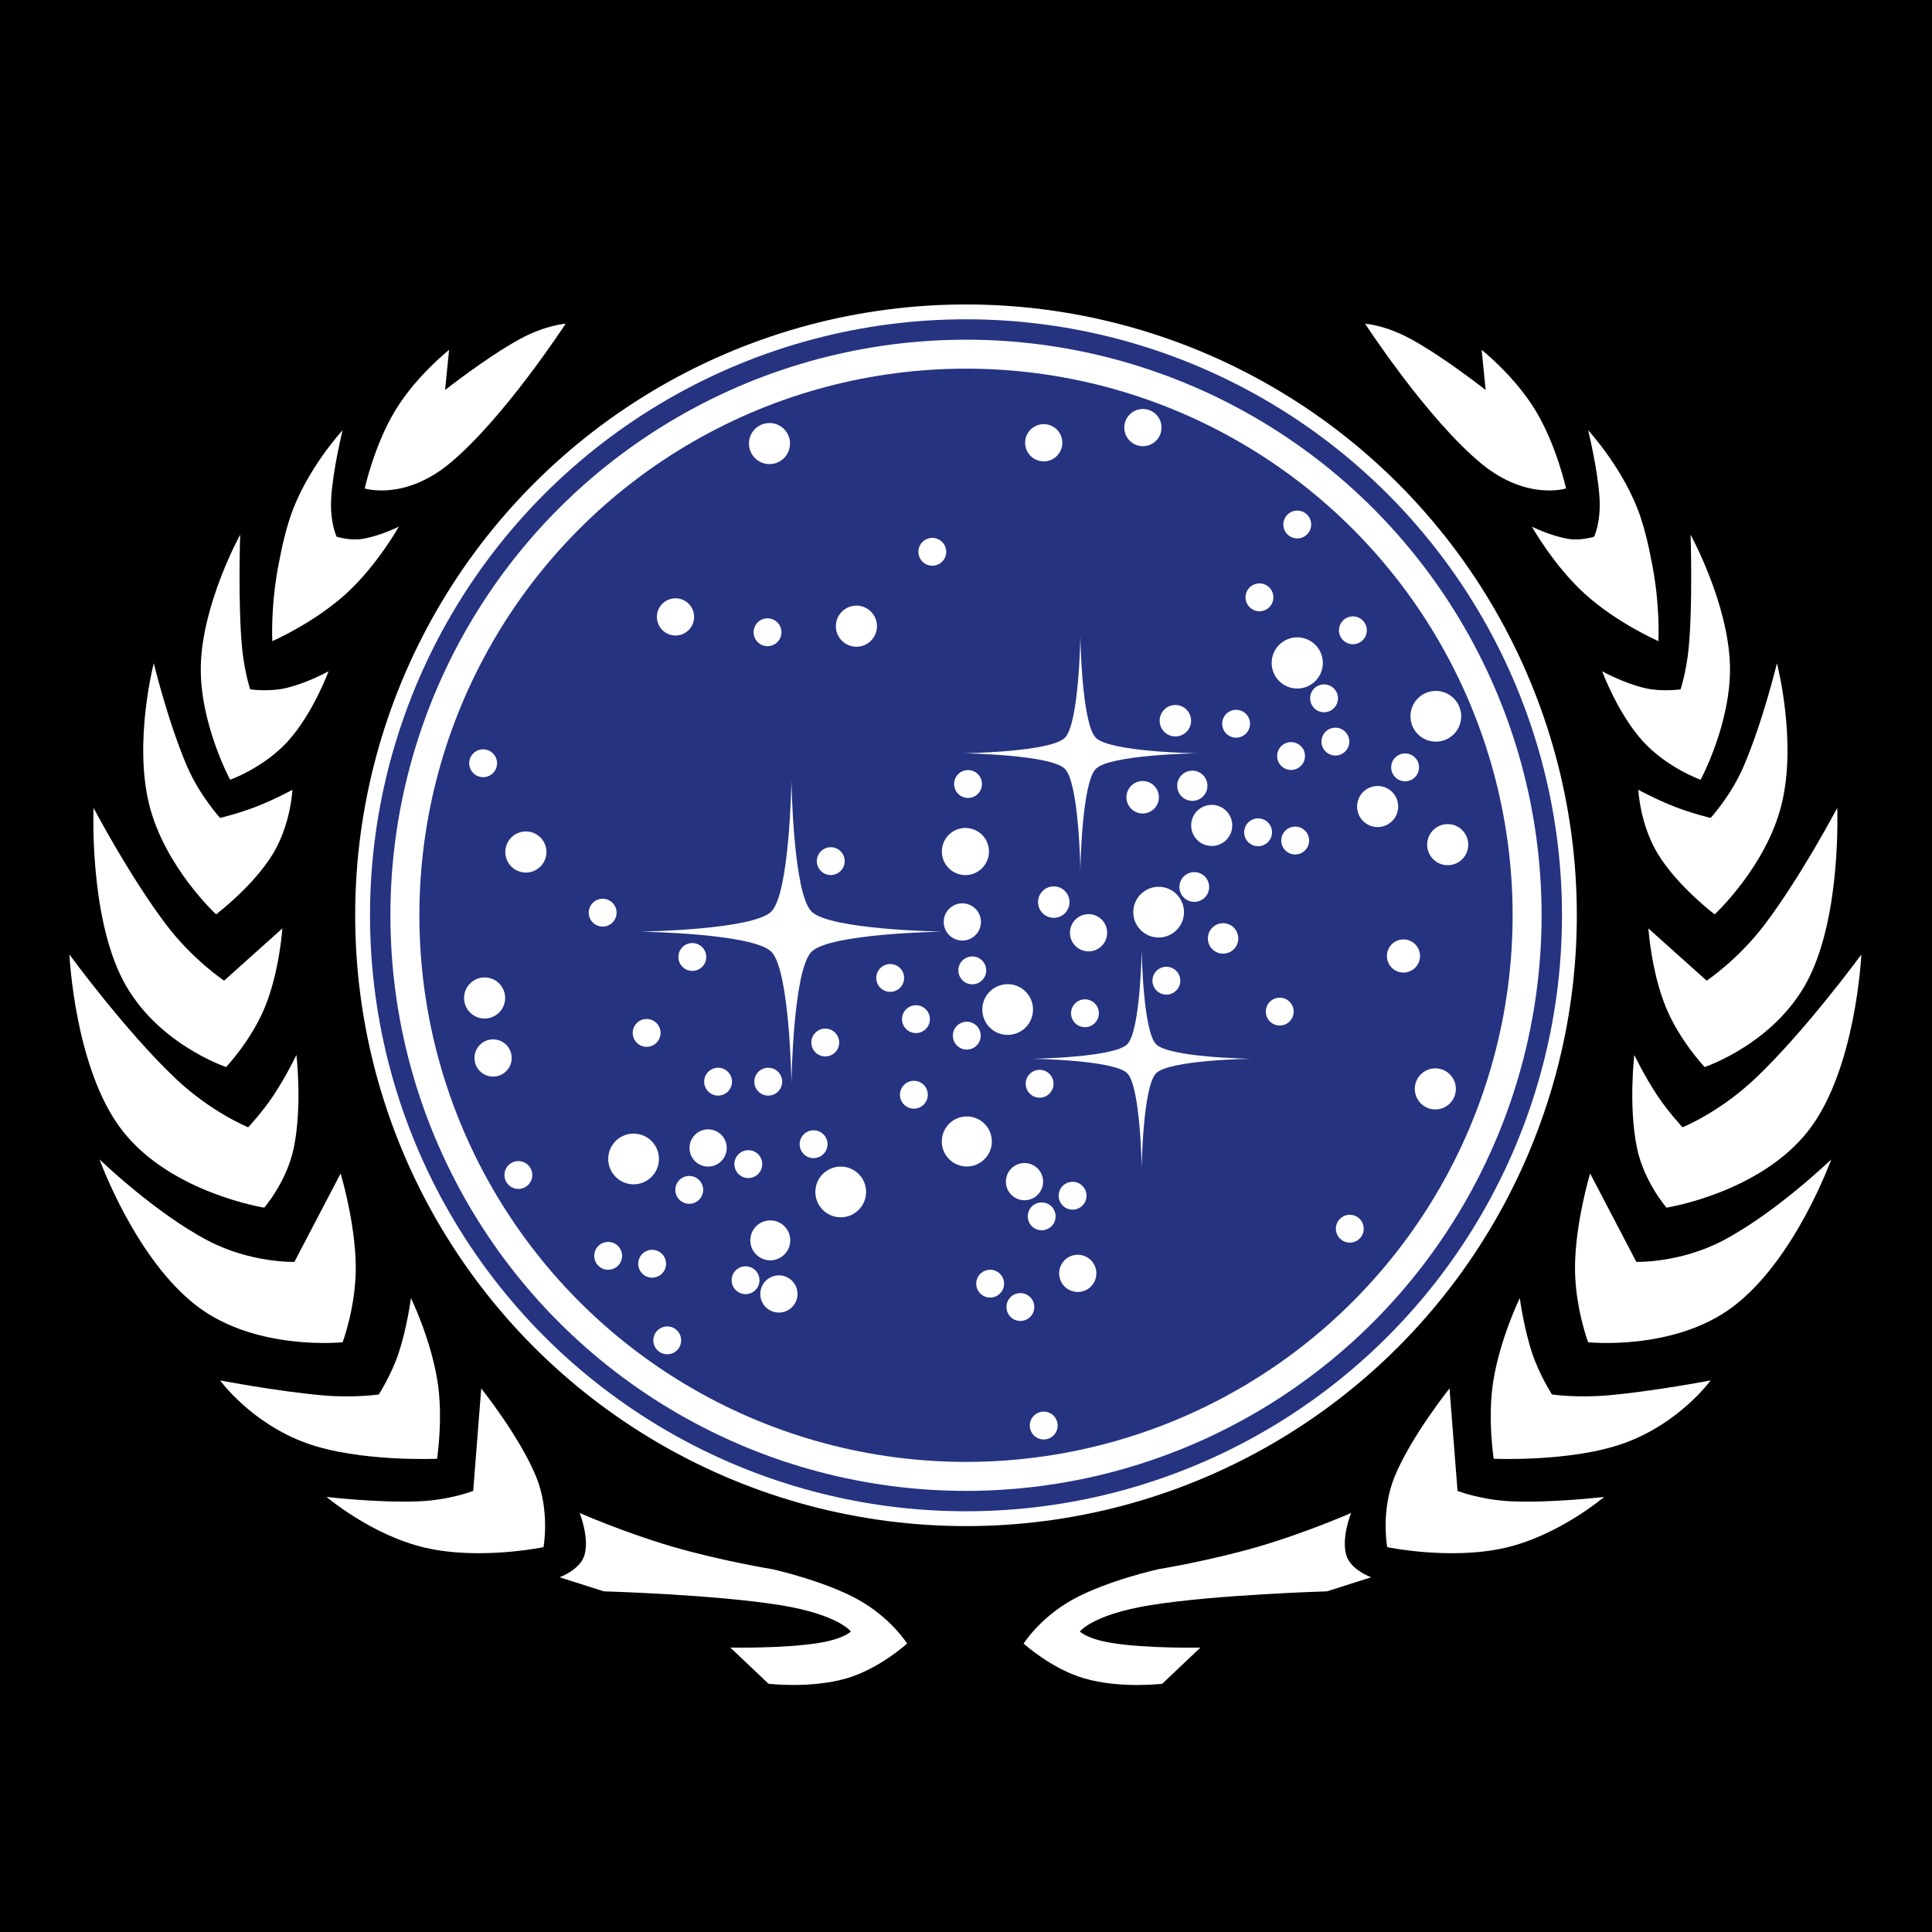 <?xml version="1.0" encoding="utf-8"?>
<svg xmlns="http://www.w3.org/2000/svg" width="280" height="280">
  <rect width="280" height="280" fill="#000000"/>
  <g transform="translate(-180, -4)">
    <path fill="#FFFFFF" d="M245.081,71.229c7.892-6.473,16.893-20.31,16.893-20.31s-2.884,0.159-6.729,2.273 c-4.786,2.632-10.741,7.333-10.741,7.333l0.582-5.822c0,0-4.741,3.756-7.768,8.729c-3.088,5.071-4.46,11.36-4.46,11.36 S238.543,76.589,245.081,71.229z M230.114,90.086c4.479-4.053,7.694-9.762,7.694-9.762s-2.735,1.362-5.283,1.773 c-1.853,0.298-3.742-0.317-3.742-0.317s-0.983-2.049-0.785-5.543c0.234-4.162,1.658-9.887,1.658-9.887s-5.305,5.723-7.599,12.605 c-0.645,1.934-1.126,3.942-1.491,5.888c-1.405,6.548-1.101,12.074-1.101,12.074S225.426,94.327,230.114,90.086z M221.729,111.418 c3.635-4.006,5.888-10.131,5.888-10.131s-3.078,1.718-6.243,2.449c-2.408,0.555-5.11,0.172-5.11,0.172s-0.847-2.492-1.185-6.058 c-0.601-6.355-0.272-16.361-0.272-16.361s-5.477,9.954-5.703,18.949c-0.209,8.3,4.249,16.569,4.249,16.569 S218.235,115.269,221.729,111.418z M211.314,136.515c0,0,5.326-4.017,8.2-8.705c2.648-4.321,2.863-9.347,2.863-9.347 s-2.567,1.404-5.3,2.467c-2.499,0.971-5.181,1.609-5.181,1.609s-2.973-3.246-4.799-7.509c-2.773-6.471-4.81-14.909-4.81-14.909 s-2.943,11.298-0.668,20.477C203.856,129.615,211.314,136.515,211.314,136.515z M212.77,158.641c0,0,3.673-3.872,5.651-8.749 c2.094-5.159,2.5-11.34,2.5-11.34l-8.441,7.569c0,0-4.536-3.005-8.433-8.16c-5.335-7.061-10.491-16.878-10.491-16.878 s-0.65,15.365,4.191,24.829C202.512,155.226,212.77,158.641,212.77,158.641z M218.301,179.021c0,0,3.242-3.754,4.261-8.588 c1.28-6.084,0.398-13.539,0.398-13.539s-1.477,3.089-3.359,5.913c-1.585,2.379-3.627,4.568-3.627,4.568s-5.294-2.132-10.464-7.007 c-7.273-6.861-15.448-18.032-15.448-18.032s0.754,16.66,7.68,25.535C204.788,176.901,218.301,179.021,218.301,179.021z M229.656,198.527c0,0,1.972-5.252,1.903-11.063c-0.076-6.391-2.194-13.394-2.194-13.394l-6.697,12.81c0,0-6.29,0.203-12.571-3.101 c-7.694-4.045-15.668-11.747-15.668-11.747s5.219,14.561,14.261,21.361C217.248,199.831,229.656,198.527,229.656,198.527z M243.339,215.414c0,0,0.928-5.921,0.051-11.314c-1.007-6.195-3.835-11.977-3.835-11.977s-0.536,4.23-1.805,8.035 c-1.037,3.112-2.854,5.939-2.854,5.939s-3.589,0.529-8.163,0.126c-6.562-0.581-14.837-2.163-14.837-2.163s4.47,6.184,12.52,9.091 C232.078,215.917,243.339,215.414,243.339,215.414z M249.744,205.223l-1.164,14.848c0,0-3.374,1.328-7.871,1.513 c-5.929,0.244-13.384-0.639-13.384-0.639s6.521,5.563,14.293,7.362c7.948,1.84,17.151-0.083,17.151-0.083s0.98-5.251-1.095-10.271 C255.264,212.118,249.744,205.223,249.744,205.223z M304.339,235.812c-4.975-2.746-12.38-4.387-12.38-4.387 s-7.459-1.217-14.534-3.28c-6.896-2.013-13.415-4.871-13.415-4.871s1.464,3.644,0.677,6.162c-0.657,2.102-3.588,3.153-3.588,3.153 l6.404,2.038c0,0,16.171,0.471,25.625,2.009c8.388,1.363,10.187,3.813,10.187,3.813s-1.023,1.077-4.626,1.657 c-5.144,0.83-12.843,0.673-12.843,0.673l5.53,5.241c0,0,6.063,0.739,11.299-0.777c4.789-1.388,8.791-5.047,8.791-5.047 S309.114,238.449,304.339,235.812z M394.738,71.229c6.537,5.36,12.223,3.563,12.223,3.563s-1.372-6.289-4.46-11.361 c-3.026-4.972-7.77-8.729-7.77-8.729l0.582,5.822c0,0-5.955-4.702-10.741-7.333c-3.844-2.115-6.728-2.273-6.728-2.273 S386.845,64.757,394.738,71.229z M409.705,90.086c4.688,4.24,10.647,6.833,10.647,6.833s0.306-5.52-1.097-12.063 c-0.364-1.95-0.85-3.964-1.493-5.9c-2.296-6.883-7.601-12.605-7.601-12.605s1.422,5.726,1.658,9.888 c0.197,3.495-0.785,5.543-0.785,5.543s-1.891,0.615-3.742,0.317c-2.547-0.412-5.282-1.773-5.282-1.773 S405.224,86.034,409.705,90.086z M412.2,101.287c0,0,2.253,6.125,5.889,10.131c3.495,3.853,8.378,5.59,8.378,5.59 s4.457-8.27,4.249-16.569c-0.229-8.995-5.704-18.949-5.704-18.949s0.328,10.006-0.272,16.361c-0.338,3.565-1.184,6.057-1.184,6.057 s-2.703,0.384-5.112-0.172C415.279,103.005,412.2,101.287,412.2,101.287z M422.741,120.93c-2.73-1.063-5.301-2.467-5.301-2.467 s0.216,5.024,2.864,9.347c2.874,4.688,8.2,8.705,8.2,8.705s7.457-6.9,9.691-15.917c2.275-9.179-0.668-20.477-0.668-20.477 s-2.035,8.438-4.81,14.908c-1.827,4.264-4.798,7.51-4.798,7.51S425.24,121.901,422.741,120.93z M427.34,146.123l-8.443-7.568 c0,0,0.406,6.181,2.5,11.339c1.979,4.878,5.652,8.75,5.652,8.75s10.258-3.416,15.021-12.729c4.843-9.464,4.193-24.829,4.193-24.829 s-5.156,9.818-10.492,16.878C431.875,143.117,427.34,146.123,427.34,146.123z M434.309,160.369 c-5.171,4.876-10.464,7.008-10.464,7.008s-2.042-2.19-3.628-4.568c-1.883-2.823-3.359-5.913-3.359-5.913s-0.883,7.454,0.399,13.539 c1.017,4.834,4.259,8.588,4.259,8.588s13.514-2.121,20.562-11.15c6.928-8.874,7.68-25.534,7.68-25.534 S441.584,153.508,434.309,160.369z M417.149,186.881l-6.696-12.81c0,0-2.116,7.002-2.192,13.394 c-0.069,5.81,1.901,11.063,1.901,11.063s12.408,1.304,20.968-5.133c9.042-6.801,14.262-21.361,14.262-21.361 s-7.977,7.702-15.668,11.747C423.438,187.084,417.149,186.881,417.149,186.881z M404.922,206.096c0,0-1.815-2.827-2.854-5.939 c-1.269-3.805-1.805-8.035-1.805-8.035s-2.829,5.781-3.835,11.977c-0.877,5.395,0.05,11.314,0.05,11.314s11.262,0.503,18.923-2.264 c8.051-2.907,12.521-9.091,12.521-9.091s-8.277,1.581-14.839,2.162C408.51,206.626,404.922,206.096,404.922,206.096z M399.109,221.584c-4.498-0.186-7.871-1.513-7.871-1.513l-1.165-14.848c0,0-5.52,6.894-7.933,12.729 c-2.075,5.021-1.094,10.271-1.094,10.271s9.202,1.925,17.149,0.083c7.772-1.8,14.293-7.362,14.293-7.362 S405.038,221.828,399.109,221.584z M375.131,229.436c-0.787-2.521,0.677-6.161,0.677-6.161s-6.519,2.858-13.415,4.87 c-7.076,2.063-14.534,3.28-14.534,3.28s-7.405,1.64-12.378,4.387c-4.775,2.637-7.128,6.387-7.128,6.387s4.003,3.658,8.79,5.046 c5.236,1.519,11.299,0.777,11.299,0.777l5.531-5.241c0,0-7.699,0.158-12.843-0.671c-3.603-0.582-4.625-1.658-4.625-1.658 s1.798-2.45,10.186-3.813c9.454-1.538,25.624-2.009,25.624-2.009l6.405-2.038C378.719,232.59,375.788,231.538,375.131,229.436z"/>
    <circle cx="320" cy="136.65" r="87.45" fill="#253381" stroke="#FFFFFF" stroke-width="2.15"/>
    <circle cx="320" cy="136.65" r="81.32" fill="#253381" stroke="#FFFFFF" stroke-width="4.2"/>
    <path fill="#FFFFFF" d="M316.675,139.02c0.003,0,0.004,0,0.004,0h-0.007c-0.354-0.006-16.407-0.262-19.06-2.913 c-2.651-2.651-2.907-18.705-2.912-19.059v-0.007c0,0,0,0.001,0,0.004c0-0.003,0-0.004,0-0.004v0.007 c-0.006,0.354-0.261,16.407-2.913,19.059c-2.637,2.638-18.537,2.905-19.051,2.913h-0.013c0,0,0.003,0,0.007,0 c-0.004,0-0.007,0-0.007,0h0.013c0.515,0.007,16.414,0.275,19.051,2.912c2.652,2.651,2.907,18.705,2.913,19.059v0.007 c0,0,0-0.001,0-0.004c0,0.002,0,0.004,0,0.004v-0.007c0.006-0.354,0.261-16.406,2.913-19.059 c2.651-2.651,18.705-2.907,19.059-2.912h0.007C316.678,139.02,316.677,139.02,316.675,139.02z"/>
    <path fill="#FFFFFF" d="M353.525,113.174c0.002,0,0.003,0,0.003,0h-0.006c-0.272-0.004-12.656-0.2-14.701-2.246 s-2.242-14.429-2.247-14.7v-0.004c0,0,0,0,0,0.002c0-0.001,0-0.002,0-0.002v0.004c-0.004,0.271-0.201,12.654-2.245,14.7 c-2.034,2.034-14.299,2.24-14.696,2.246h-0.011c0,0,0.003,0,0.007,0c-0.004,0-0.007,0-0.007,0h0.011 c0.397,0.007,12.662,0.212,14.696,2.247c2.045,2.045,2.242,14.43,2.245,14.701v0.006c0,0,0-0.001,0-0.003c0,0.002,0,0.003,0,0.003 v-0.006c0.005-0.271,0.202-12.656,2.248-14.701c2.045-2.045,14.428-2.243,14.7-2.247h0.006 C353.527,113.174,353.526,113.174,353.525,113.174z"/>
    <path fill="#FFFFFF" d="M361.284,157.443c0.001,0,0.003,0,0.003,0h-0.006c-0.253-0.004-11.813-0.189-13.722-2.097 c-1.91-1.909-2.094-13.469-2.098-13.724v-0.005c0,0,0,0.001,0,0.003c0-0.001,0-0.003,0-0.003v0.005 c-0.005,0.254-0.188,11.813-2.098,13.723c-1.898,1.898-13.347,2.092-13.717,2.098h-0.01c0,0,0.002,0,0.005,0 c-0.003,0-0.005,0-0.005,0h0.01c0.37,0.007,11.818,0.199,13.717,2.097c1.91,1.91,2.094,13.469,2.098,13.723v0.006c0,0,0,0,0-0.002 c0,0.001,0,0.002,0,0.002v-0.006c0.005-0.253,0.188-11.813,2.098-13.723c1.909-1.909,13.469-2.093,13.722-2.097h0.006 C361.287,157.443,361.285,157.443,361.284,157.443z"/>
    <circle cx="347.919" cy="136.197" r="3.676" fill="#FFFFFF"/>
    <circle cx="326.039" cy="150.310" r="3.676" fill="#FFFFFF"/>
    <circle cx="301.844" cy="176.746" r="3.676" fill="#FFFFFF"/>
    <circle cx="319.915" cy="127.409" r="3.415" fill="#FFFFFF"/>
    <circle cx="320.119" cy="169.431" r="3.627" fill="#FFFFFF"/>
    <circle cx="271.824" cy="171.966" r="3.676" fill="#FFFFFF"/>
    <circle cx="388.092" cy="107.809" r="3.676" fill="#FFFFFF"/>
    <circle cx="368.008" cy="100.078" r="3.709" fill="#FFFFFF"/>
    <circle cx="319.468" cy="137.615" r="2.697" fill="#FFFFFF"/>
    <circle cx="282.627" cy="170.373" r="2.697" fill="#FFFFFF"/>
    <circle cx="251.462" cy="157.331" r="2.697" fill="#FFFFFF"/>
    <circle cx="331.265" cy="068.166" r="2.697" fill="#FFFFFF"/>
    <circle cx="345.639" cy="065.969" r="2.697" fill="#FFFFFF"/>
    <circle cx="256.214" cy="127.479" r="2.979" fill="#FFFFFF"/>
    <circle cx="250.233" cy="148.636" r="2.978" fill="#FFFFFF"/>
    <circle cx="304.118" cy="094.751" r="2.979" fill="#FFFFFF"/>
    <circle cx="291.237" cy="095.629" r="2.018" fill="#FFFFFF"/>
    <circle cx="315.118" cy="083.972" r="2.018" fill="#FFFFFF"/>
    <circle cx="320.296" cy="117.625" r="2.018" fill="#FFFFFF"/>
    <circle cx="300.400" cy="128.804" r="2.018" fill="#FFFFFF"/>
    <circle cx="309.013" cy="145.731" r="2.019" fill="#FFFFFF"/>
    <circle cx="312.448" cy="162.657" r="2.018" fill="#FFFFFF"/>
    <circle cx="312.747" cy="151.705" r="2.019" fill="#FFFFFF"/>
    <circle cx="320.114" cy="154.094" r="2.018" fill="#FFFFFF"/>
    <circle cx="349.040" cy="146.128" r="2.018" fill="#FFFFFF"/>
    <circle cx="337.240" cy="150.850" r="2.018" fill="#FFFFFF"/>
    <circle cx="362.332" cy="124.622" r="2.018" fill="#FFFFFF"/>
    <circle cx="320.911" cy="144.635" r="2.019" fill="#FFFFFF"/>
    <circle cx="330.669" cy="161.064" r="2.018" fill="#FFFFFF"/>
    <circle cx="367.709" cy="125.816" r="2.019" fill="#FFFFFF"/>
    <circle cx="383.639" cy="115.212" r="2.018" fill="#FFFFFF"/>
    <circle cx="383.400" cy="142.550" r="2.400" fill="#FFFFFF"/>
    <circle cx="359.145" cy="108.890" r="2.018" fill="#FFFFFF"/>
    <circle cx="371.890" cy="105.206" r="2.018" fill="#FFFFFF"/>
    <circle cx="373.534" cy="111.479" r="2.018" fill="#FFFFFF"/>
    <circle cx="362.531" cy="090.569" r="2.019" fill="#FFFFFF"/>
    <circle cx="376.072" cy="095.349" r="2.018" fill="#FFFFFF"/>
    <circle cx="368.008" cy="080.015" r="2.018" fill="#FFFFFF"/>
    <circle cx="299.604" cy="155.090" r="2.019" fill="#FFFFFF"/>
    <circle cx="297.911" cy="169.826" r="2.019" fill="#FFFFFF"/>
    <circle cx="288.452" cy="172.713" r="2.019" fill="#FFFFFF"/>
    <circle cx="284.071" cy="160.765" r="2.018" fill="#FFFFFF"/>
    <circle cx="291.339" cy="160.766" r="2.018" fill="#FFFFFF"/>
    <circle cx="273.716" cy="153.696" r="2.018" fill="#FFFFFF"/>
    <circle cx="280.337" cy="142.694" r="2.018" fill="#FFFFFF"/>
    <circle cx="267.343" cy="136.271" r="2.018" fill="#FFFFFF"/>
    <circle cx="250.019" cy="114.615" r="2.018" fill="#FFFFFF"/>
    <circle cx="255.125" cy="174.292" r="2.018" fill="#FFFFFF"/>
    <circle cx="268.140" cy="186.006" r="2.018" fill="#FFFFFF"/>
    <circle cx="279.890" cy="176.447" r="2.018" fill="#FFFFFF"/>
    <circle cx="331.265" cy="210.599" r="2.018" fill="#FFFFFF"/>
    <circle cx="274.513" cy="187.151" r="2.018" fill="#FFFFFF"/>
    <circle cx="276.703" cy="198.253" r="2.018" fill="#FFFFFF"/>
    <circle cx="288.054" cy="189.540" r="2.018" fill="#FFFFFF"/>
    <circle cx="327.881" cy="193.424" r="2.018" fill="#FFFFFF"/>
    <circle cx="330.968" cy="180.281" r="2.018" fill="#FFFFFF"/>
    <circle cx="375.624" cy="182.073" r="2.018" fill="#FFFFFF"/>
    <circle cx="365.469" cy="150.609" r="2.018" fill="#FFFFFF"/>
    <circle cx="357.257" cy="140.003" r="2.206" fill="#FFFFFF"/>
    <circle cx="353.085" cy="132.550" r="2.155" fill="#FFFFFF"/>
    <circle cx="332.721" cy="134.739" r="2.279" fill="#FFFFFF"/>
    <circle cx="350.344" cy="108.453" r="2.279" fill="#FFFFFF"/>
    <circle cx="345.604" cy="119.544" r="2.353" fill="#FFFFFF"/>
    <circle cx="323.500" cy="190.038" r="2.018" fill="#FFFFFF"/>
    <circle cx="335.448" cy="177.293" r="2.018" fill="#FFFFFF"/>
    <circle cx="367.111" cy="113.570" r="2.018" fill="#FFFFFF"/>
    <circle cx="352.801" cy="117.878" r="2.190" fill="#FFFFFF"/>
    <circle cx="277.898" cy="093.407" r="2.697" fill="#FFFFFF"/>
    <circle cx="328.478" cy="175.252" r="2.697" fill="#FFFFFF"/>
    <circle cx="336.195" cy="188.545" r="2.697" fill="#FFFFFF"/>
    <circle cx="292.883" cy="191.531" r="2.697" fill="#FFFFFF"/>
    <circle cx="291.636" cy="183.762" r="2.894" fill="#FFFFFF"/>
    <circle cx="291.520" cy="068.284" r="2.977" fill="#FFFFFF"/>
    <circle cx="355.611" cy="123.626" r="2.978" fill="#FFFFFF"/>
    <circle cx="379.657" cy="120.888" r="2.977" fill="#FFFFFF"/>
    <circle cx="388.020" cy="161.811" r="2.977" fill="#FFFFFF"/>
    <circle cx="389.813" cy="126.414" r="2.978" fill="#FFFFFF"/>
    <circle cx="337.762" cy="139.183" r="2.697" fill="#FFFFFF"/>
  </g>
</svg>
